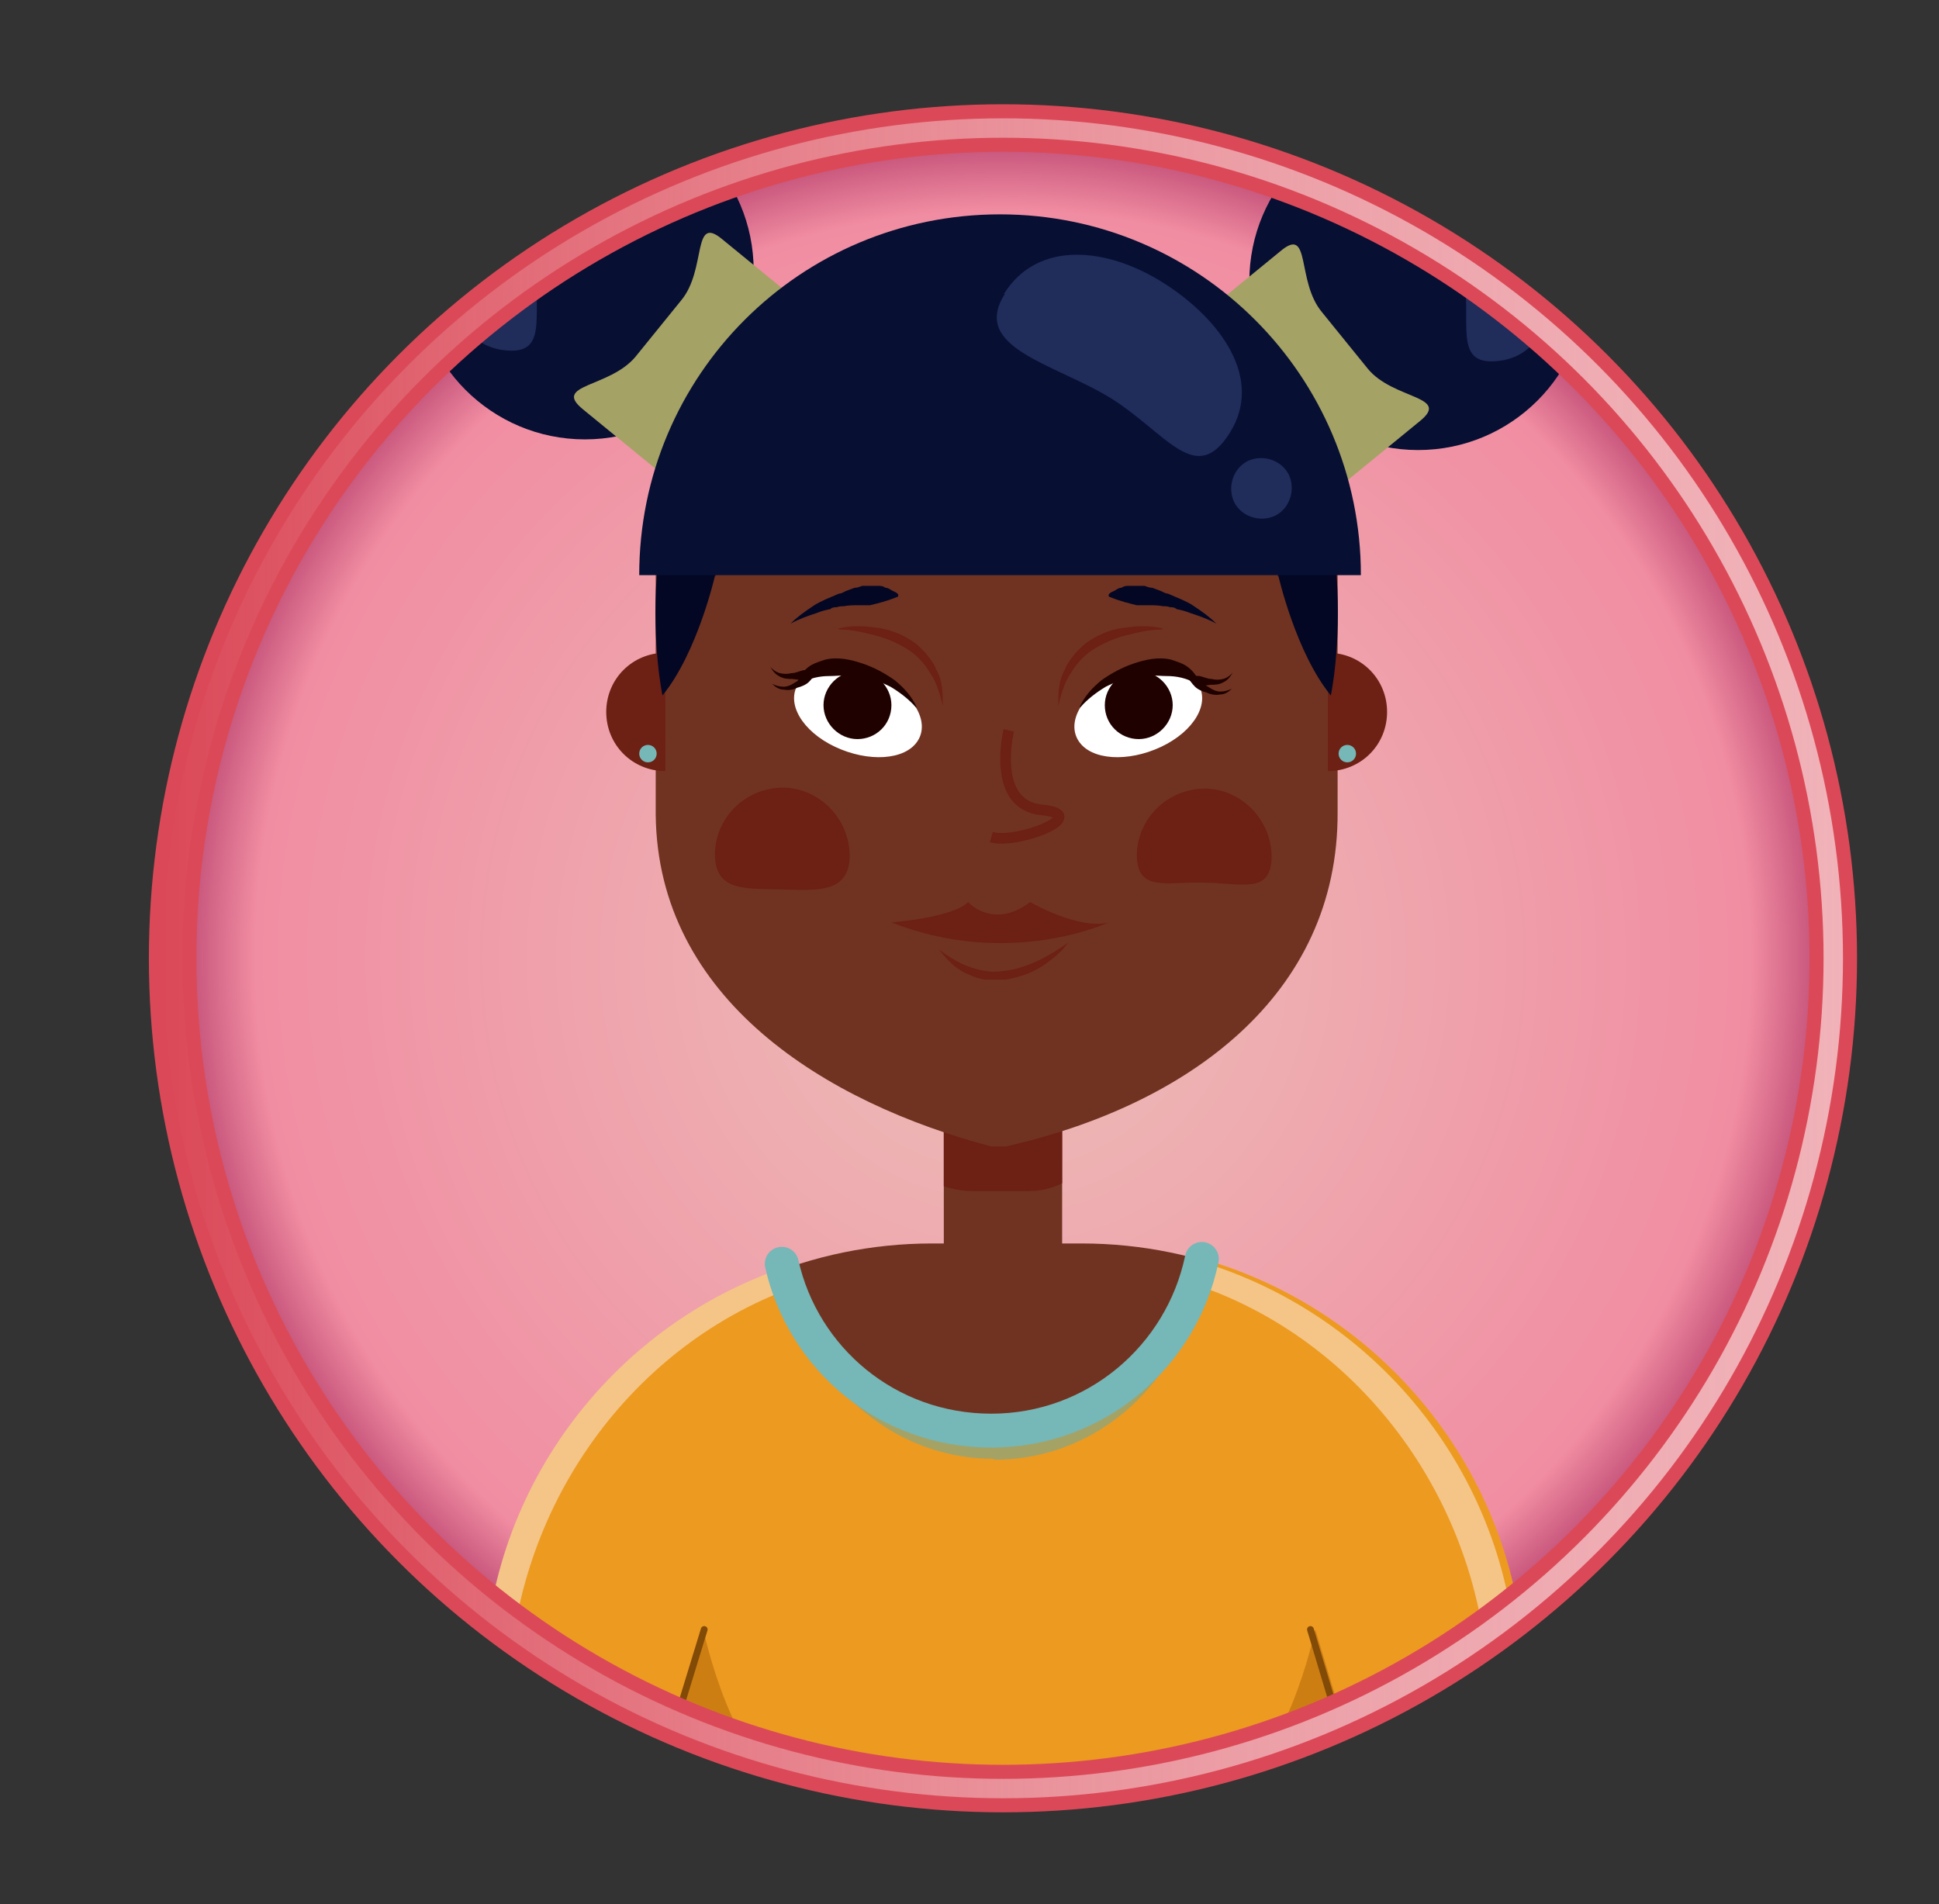 <?xml version="1.0" encoding="UTF-8"?>
<svg id="Layer_1" xmlns="http://www.w3.org/2000/svg" version="1.1" xmlns:xlink="http://www.w3.org/1999/xlink" viewBox="0 0 199.9 196.3">
  <rect x="0" y="0" width="199.9" height="196.3" fill="#333333" stroke="none"/>
  <!-- Generator: Adobe Illustrator 29.1.0, SVG Export Plug-In . SVG Version: 2.1.0 Build 54)  -->
  <defs>
    <style>
      .st0 {
        stroke: #824a07;
        stroke-width: .7px;
      }

      .st0, .st1, .st2, .st3, .st4, .st5 {
        fill: none;
      }

      .st0, .st2 {
        stroke-linecap: round;
        stroke-linejoin: round;
      }

      .st6 {
        fill: #76b7b7;
      }

      .st1 {
        stroke: #6d2014;
        stroke-width: 1.1px;
      }

      .st1, .st4, .st5 {
        stroke-miterlimit: 10;
      }

      .st7 {
        fill: #fff;
      }

      .st8 {
        fill: #1f0100;
      }

      .st2 {
        stroke: #76b7b7;
        stroke-width: 3.5px;
      }

      .st9 {
        fill: #f4c587;
      }

      .st10 {
        fill: url(#radial-gradient);
      }

      .st11 {
        fill: #703321;
      }

      .st12 {
        opacity: .6;
      }

      .st13 {
        clip-path: url(#clippath-1);
      }

      .st4 {
        stroke: url(#linear-gradient);
        stroke-width: 2px;
      }

      .st14 {
        fill: #6d2014;
      }

      .st15 {
        fill: #030723;
      }

      .st16 {
        clip-path: url(#clippath-3);
      }

      .st17 {
        fill: #070f33;
      }

      .st18 {
        fill: #ed9a21;
      }

      .st5 {
        stroke: #db4958;
        stroke-width: 4.9px;
      }

      .st19 {
        fill: #a5a265;
      }

      .st20 {
        fill: #303f75;
      }

      .st21 {
        clip-path: url(#clippath-2);
      }

      .st22 {
        clip-path: url(#clippath);
      }

      .st23 {
        fill: #b56b09;
        isolation: isolate;
        opacity: .6;
      }
    </style>
    <radialGradient id="radial-gradient" cx="103.4" cy="320.1" fx="103.4" fy="320.1" r="85.6" gradientTransform="translate(0 418.9) scale(1 -1)" gradientUnits="userSpaceOnUse">
      <stop offset="0" stop-color="#ecc0b9"/>
      <stop offset=".9" stop-color="#f18da2"/>
      <stop offset="1" stop-color="#bb4571"/>
    </radialGradient>
    <clipPath id="clippath">
      <circle class="st3" cx="103.4" cy="98.8" r="85.6"/>
    </clipPath>
    <clipPath id="clippath-1">
      <circle class="st3" cx="103.4" cy="98.8" r="85.6"/>
    </clipPath>
    <clipPath id="clippath-2">
      <circle class="st3" cx="103.4" cy="98.8" r="85.6"/>
    </clipPath>
    <clipPath id="clippath-3">
      <circle class="st3" cx="103.4" cy="98.8" r="85.6"/>
    </clipPath>
    <linearGradient id="linear-gradient" x1="16.8" y1="320.1" x2="190" y2="320.1" gradientTransform="translate(0 418.9) scale(1 -1)" gradientUnits="userSpaceOnUse">
      <stop offset="0" stop-color="#fff" stop-opacity="0"/>
      <stop offset="1" stop-color="#f0b2b8"/>
    </linearGradient>
  </defs>
  <circle class="st10" cx="103.4" cy="98.8" r="85.6"/>
  <g>
    <g class="st22">
      <g>
        <circle class="st17" cx="146.2" cy="29" r="17.4"/>
        <path class="st19" d="M124.6,51.4l-4.7-5.8c-2.6-3.2-2.2-8,1.1-10.7l11-9c3.2-2.7,1.6,3.1,4.3,6.3l4.7,5.8c2.6,3.2,8.6,2.8,5.4,5.4l-11,9c-3.2,2.7-8,2.2-10.7-1.1Z"/>
        <path class="st19" d="M146.9,41.6c-1.1,1.4-2.6,2.4-4.6,2.3-2.8,0-5.4-1.9-7.4-3.7-3.1-2.9-6.3-6.9-10.3-8.3l-3.7,3c-3.2,2.7-3.7,7.5-1.1,10.7l4.7,5.8c2.7,3.2,7.5,3.7,10.7,1.1l11-9c1.1-.9,1.1-1.4.6-1.8Z"/>
        <g class="st12">
          <path class="st20" d="M152,17.7c4.7-.6,7.5,3.8,8.1,8.7.6,4.9-.8,10.2-5.5,10.8-4.7.6-3-3.5-3.6-8.4-.6-4.9-3.7-10.5,1-11.1Z"/>
        </g>
      </g>
    </g>
    <g class="st13">
      <g>
        <circle class="st17" cx="60.3" cy="27.9" r="17.4"/>
        <path class="st19" d="M81.9,50.2l4.7-5.8c2.6-3.2,2.2-8-1.1-10.7l-11-9c-3.2-2.7-1.6,3.1-4.3,6.3l-4.7,5.8c-2.7,3.2-8.6,2.8-5.4,5.4l11,9c3.2,2.7,8,2.2,10.7-1.1Z"/>
        <path class="st19" d="M59.6,40.4c1.1,1.4,2.6,2.4,4.6,2.3,2.8,0,5.4-1.9,7.4-3.7,3.1-2.9,6.3-6.9,10.3-8.3l3.7,3c3.2,2.7,3.7,7.5,1.1,10.7l-4.7,5.8c-2.6,3.2-7.5,3.7-10.7,1.1l-11-9c-1.1-.9-1.1-1.4-.6-1.8Z"/>
        <g class="st12">
          <path class="st20" d="M54.5,16.6c-4.7-.6-7.5,3.8-8.1,8.7-.6,4.9.8,10.2,5.5,10.8,4.7.6,3-3.5,3.6-8.4.6-4.9,3.7-10.5-1-11.1Z"/>
        </g>
      </g>
    </g>
    <g class="st21">
      <g>
        <g>
          <path class="st11" d="M103.4,135.3h0c-3.4,0-6.1-2.7-6.1-6.1v-14.6c0-3.4,2.7-6.1,6.1-6.1h0c3.4,0,6.1,2.7,6.1,6.1v14.6c0,3.4-2.7,6.1-6.1,6.1Z"/>
          <path class="st14" d="M103.4,108.5h0c-3.4,0-6.1,2.7-6.1,6.1v7.7c.9.3,1.9.5,2.9.5h5.9c1.2,0,2.4-.3,3.4-.8v-7.5c0-3.4-2.7-6.1-6.1-6.1Z"/>
          <g>
            <path class="st11" d="M102.2,118.2h1.5c18.6-4.2,34.3-15.5,34.2-34.5v-26.8c-.2-19-15.6-34.3-34.6-34.2h-1.5c-19,0-34.3,15.5-34.2,34.5v26.8c.2,19,17.5,29.7,34.6,34.2Z"/>
            <path class="st14" d="M110.1,97.2c-1,.7-2.1,1.4-3.2,1.9-1.1.5-2.3.9-3.4,1-1.2.2-2.4,0-3.5-.4-1.2-.4-2.2-1.1-3.2-1.8.8,1,1.7,2,2.9,2.5.6.3,1.2.5,1.9.6h1c.3,0,.7,0,1,0,1.3-.2,2.6-.6,3.7-1.3,1.1-.7,2.1-1.5,2.9-2.6Z"/>
            <path class="st14" d="M117.2,88.1c0,3.9,3,2.8,6.8,2.9,3.9,0,7,1.3,7.1-2.6,0-3.8-3-7-6.8-7.1-3.9,0-7,3-7.1,6.8Z"/>
            <path class="st14" d="M73.7,88c0,3.9,3,3.6,6.8,3.7s7,.4,7.1-3.4c0-3.8-3-7-6.8-7.1-3.9,0-7,3-7.1,6.8Z"/>
            <g>
              <path class="st7" d="M90.8,69.9c3.4,1.6,5.1,4.5,3.8,6.5-1.3,2-5.1,2.2-8.5.6-3.4-1.6-5.1-4.5-3.8-6.5,1.3-2,5.1-2.2,8.5-.6Z"/>
              <path class="st8" d="M91.9,72.7c0,2-1.6,3.5-3.5,3.5s-3.5-1.6-3.5-3.5,1.6-3.5,3.5-3.5,3.5,1.6,3.5,3.5Z"/>
              <path class="st8" d="M82.2,70.4c.1-.6.6-1.2,1.1-1.6.5-.4,1.2-.6,1.8-.8,1.3-.3,2.6,0,3.8.4,1.2.4,2.3,1,3.3,1.7,1,.8,1.8,1.7,2.3,2.8h-.1c-.7-.8-1.6-1.5-2.6-2.1-1-.5-2.1-.9-3.1-1.1-1.1-.2-2.2,0-3.2,0-1,0-2,.2-3.1.8h-.1Z"/>
              <g>
                <path class="st8" d="M84.2,69.2c-.2.4-.5.8-.8,1.1-.3.3-.8.5-1.2.6-.4.2-.9.3-1.4.2-.5,0-.9-.3-1.2-.6h0c.4.2.8.3,1.2.3.4,0,.8-.2,1.1-.4.4-.2.7-.5,1-.7.4-.2.7-.4,1.2-.6h0Z"/>
                <path class="st8" d="M84.2,69.2c-.3.4-.7.6-1.1.7-.4.2-.9.2-1.4.1-.5,0-.9,0-1.4-.3-.4-.2-.7-.6-.9-1h0c.2.3.6.6,1,.7.4.1.8.1,1.2,0,.4,0,.8-.2,1.2-.3.4,0,.8-.1,1.3-.1h0Z"/>
              </g>
              <g>
                <path class="st7" d="M115,69.9c-3.4,1.6-5.1,4.5-3.8,6.5,1.3,2,5.1,2.2,8.5.6,3.4-1.6,5.1-4.5,3.8-6.5-1.3-2-5.1-2.2-8.5-.6Z"/>
                <path class="st8" d="M113.9,72.7c0,2,1.6,3.5,3.5,3.5s3.5-1.6,3.5-3.5-1.6-3.5-3.5-3.5-3.5,1.6-3.5,3.5Z"/>
                <path class="st8" d="M123.6,70.4c-.1-.6-.6-1.2-1.1-1.6-.5-.4-1.2-.6-1.8-.8-1.3-.3-2.6,0-3.8.4-1.2.4-2.3,1-3.3,1.7-1,.8-1.8,1.7-2.3,2.8h.1c.7-.8,1.6-1.5,2.6-2.1,1-.5,2.1-.9,3.1-1.1,1.1-.2,2.2,0,3.2,0,1,0,2,.2,3.1.8h.1Z"/>
                <g>
                  <path class="st8" d="M122.4,69.7c.2.4.5.8.8,1.1.3.3.8.5,1.2.6.4.2.9.3,1.4.2.5,0,.9-.3,1.2-.6h0c-.4.2-.8.3-1.2.3-.4,0-.8-.2-1.1-.4-.4-.2-.7-.5-1-.7-.4-.2-.7-.4-1.2-.6h0Z"/>
                  <path class="st8" d="M122.3,69.8c.3.4.7.6,1.1.7.4.2.9.2,1.4.1.5,0,.9,0,1.4-.3.4-.2.7-.6.9-1h0c-.2.3-.6.6-1,.7-.4.1-.8.1-1.2,0-.4,0-.8-.2-1.2-.3-.4,0-.8-.1-1.3-.1h0Z"/>
                </g>
              </g>
            </g>
            <path class="st14" d="M86.5,64.9c1.3,0,2.5.3,3.7.6,1.2.3,2.3.8,3.3,1.4,1,.6,1.8,1.5,2.4,2.5.7,1,1,2.2,1.3,3.4,0-1.3,0-2.6-.7-3.8-.2-.6-.7-1.2-1.1-1.7l-.7-.7c-.2-.2-.5-.4-.8-.6-1.1-.7-2.4-1.2-3.7-1.3-1.3-.2-2.6-.2-3.8.1Z"/>
            <path class="st14" d="M119.8,64.9c-1.3,0-2.5.3-3.7.6-1.2.3-2.3.8-3.3,1.4-1,.6-1.8,1.5-2.4,2.5-.7,1-1,2.2-1.3,3.4,0-1.3,0-2.6.7-3.8.2-.6.7-1.2,1.1-1.7l.7-.7c.2-.2.5-.4.8-.6,1.1-.7,2.4-1.2,3.7-1.3,1.3-.2,2.6-.2,3.8.1Z"/>
            <path class="st15" d="M81.5,64.3c.7-.7,1.4-1.2,2.3-1.8.4-.3.9-.5,1.3-.7.2-.1.5-.2.7-.3.2-.1.5-.2.7-.3.3,0,.5-.2.8-.3l.8-.3c.3,0,.5-.1.8-.2.1,0,.3,0,.4,0,.1,0,.3,0,.4,0,.3,0,.6,0,.8,0,.3,0,.5,0,.8.2.3,0,.5.2.7.3.2.1.5.2.6.4v.2c-1.2.5-2.1.7-2.9.9-.1,0-.2,0-.3,0-.1,0-.2,0-.3,0-.2,0-.4,0-.7,0-.4,0-.9,0-1.4.1-.2,0-.5,0-.7.1-.2,0-.5,0-.7.2-.5.1-.9.2-1.4.4-.9.3-1.8.6-2.7,1.1h-.2Z"/>
            <path class="st15" d="M125.4,64.3c-.7-.7-1.4-1.2-2.3-1.8-.4-.3-.9-.5-1.3-.7-.2-.1-.5-.2-.7-.3-.2-.1-.5-.2-.7-.3-.3,0-.5-.2-.8-.3l-.8-.3c-.3,0-.5-.1-.8-.2-.1,0-.3,0-.4,0-.1,0-.3,0-.4,0-.3,0-.6,0-.8,0-.3,0-.5,0-.8.2-.3,0-.5.2-.7.3-.2.1-.5.2-.6.4v.2c1.2.5,2.1.7,2.9.9.1,0,.2,0,.3,0,.1,0,.2,0,.3,0,.2,0,.4,0,.7,0,.4,0,.9,0,1.4.1.2,0,.5,0,.7.1.2,0,.5,0,.7.2.5.1.9.2,1.4.4.9.3,1.8.6,2.7,1.1h.2Z"/>
            <path class="st14" d="M91.9,95.1s6.4-.5,7.9-2.1c0,0,2.6,2.9,6.4,0,0,0,5,2.9,8.1,2.1,0,0-10.2,4.8-22.4,0Z"/>
          </g>
          <path class="st14" d="M68.6,67.3c-3.4,0-6.1,2.7-6.1,6.1s2.7,6.1,6.1,6.1v-12.2Z"/>
          <path class="st14" d="M136.9,67.3c3.4,0,6.1,2.7,6.1,6.1s-2.7,6.1-6.1,6.1v-12.2Z"/>
          <path class="st15" d="M73.7,59.4s-1.8,7.9-5.4,12.3c0,0-1.1-5.1-.6-12.3.5-7.2,6.1,0,6.1,0Z"/>
          <path class="st15" d="M131.8,59.4s1.8,7.9,5.4,12.3c0,0,1.1-5.1.6-12.3-.5-7.2-6.1,0-6.1,0Z"/>
          <path class="st17" d="M140.3,59.3c0-20.5-16.6-37.2-37.2-37.2s-37.2,16.6-37.2,37.2h74.4Z"/>
          <g>
            <g class="st12">
              <path class="st20" d="M103.5,30.3c3.5-5.6,10.7-4.8,16.5-1.1s10.3,9.8,6.8,15.4c-3.5,5.6-6.4.2-12.2-3.5-5.8-3.6-14.6-5.2-11-10.8Z"/>
            </g>
            <g class="st12">
              <path class="st20" d="M131.4,53.2c-1.6.7-3.5,0-4.2-1.5-.7-1.6,0-3.5,1.5-4.2,1.6-.7,3.5,0,4.2,1.5.7,1.6,0,3.5-1.5,4.2Z"/>
            </g>
          </g>
          <path class="st6" d="M67.7,77.7c0,.5-.4.9-.9.9s-.9-.4-.9-.9.4-.9.9-.9.9.4.9.9Z"/>
          <circle class="st6" cx="138.9" cy="77.7" r=".9"/>
        </g>
        <g>
          <path class="st11" d="M157.1,184v-10.2c0-25.1-20.5-45.6-45.6-45.6h-15.4c-25.1,0-45.6,20.5-45.6,45.6v10.2h106.6Z"/>
          <path class="st18" d="M125.2,130.3c-2.6,9.6-11.5,16.7-21.9,16.7s-19.1-6.9-21.8-16.4c-17.9,6.1-30.9,23.2-30.9,43.1v10.2h106.6v-10.2c0-20.3-13.4-37.6-31.9-43.5Z"/>
          <path class="st23" d="M67.7,184l4.8-16s3.2,15,9.4,16c6.2,1-14.3,0-14.3,0Z"/>
          <path class="st23" d="M140.4,184l-4.8-16s-3.2,15-9.4,16c-6.2,1,14.3,0,14.3,0Z"/>
          <g>
            <path class="st9" d="M81.5,132.8c-.3-.7-.5-1.4-.7-2.1-17.9,6.1-30.9,23.2-30.9,43.1v10.2h2.5v-8.1c0-19.9,12.3-36.9,29.2-43.1Z"/>
            <path class="st19" d="M102.5,150.5c8.5,0,15.8-5.1,19.3-12.6-4,6.3-11.1,10.5-19.2,10.5s-16.7-5.2-20.4-12.7c3.1,8.6,11,14.7,20.2,14.7Z"/>
            <path class="st9" d="M156.4,173.8c0-20.3-13.4-37.6-31.9-43.5-.2.8-.5,1.5-.8,2.3,17.2,6,29.8,23.2,29.8,43.3v8.1h2.8v-10.2h0Z"/>
          </g>
          <path class="st2" d="M123.9,129.8c-2.1,10.1-11,17.7-21.7,17.7s-19.4-7.4-21.6-17.2"/>
          <line class="st0" x1="67.7" y1="184" x2="72.6" y2="168"/>
          <line class="st0" x1="139.9" y1="184" x2="135.1" y2="168"/>
        </g>
      </g>
    </g>
    <g class="st16">
      <path class="st1" d="M104,75.3s-1.9,7.7,3.4,8.2-2.6,3.6-5.2,2.8"/>
    </g>
  </g>
  <circle class="st5" cx="103.4" cy="98.8" r="85.6"/>
  <circle class="st4" cx="103.4" cy="98.8" r="85.6"/>
</svg>